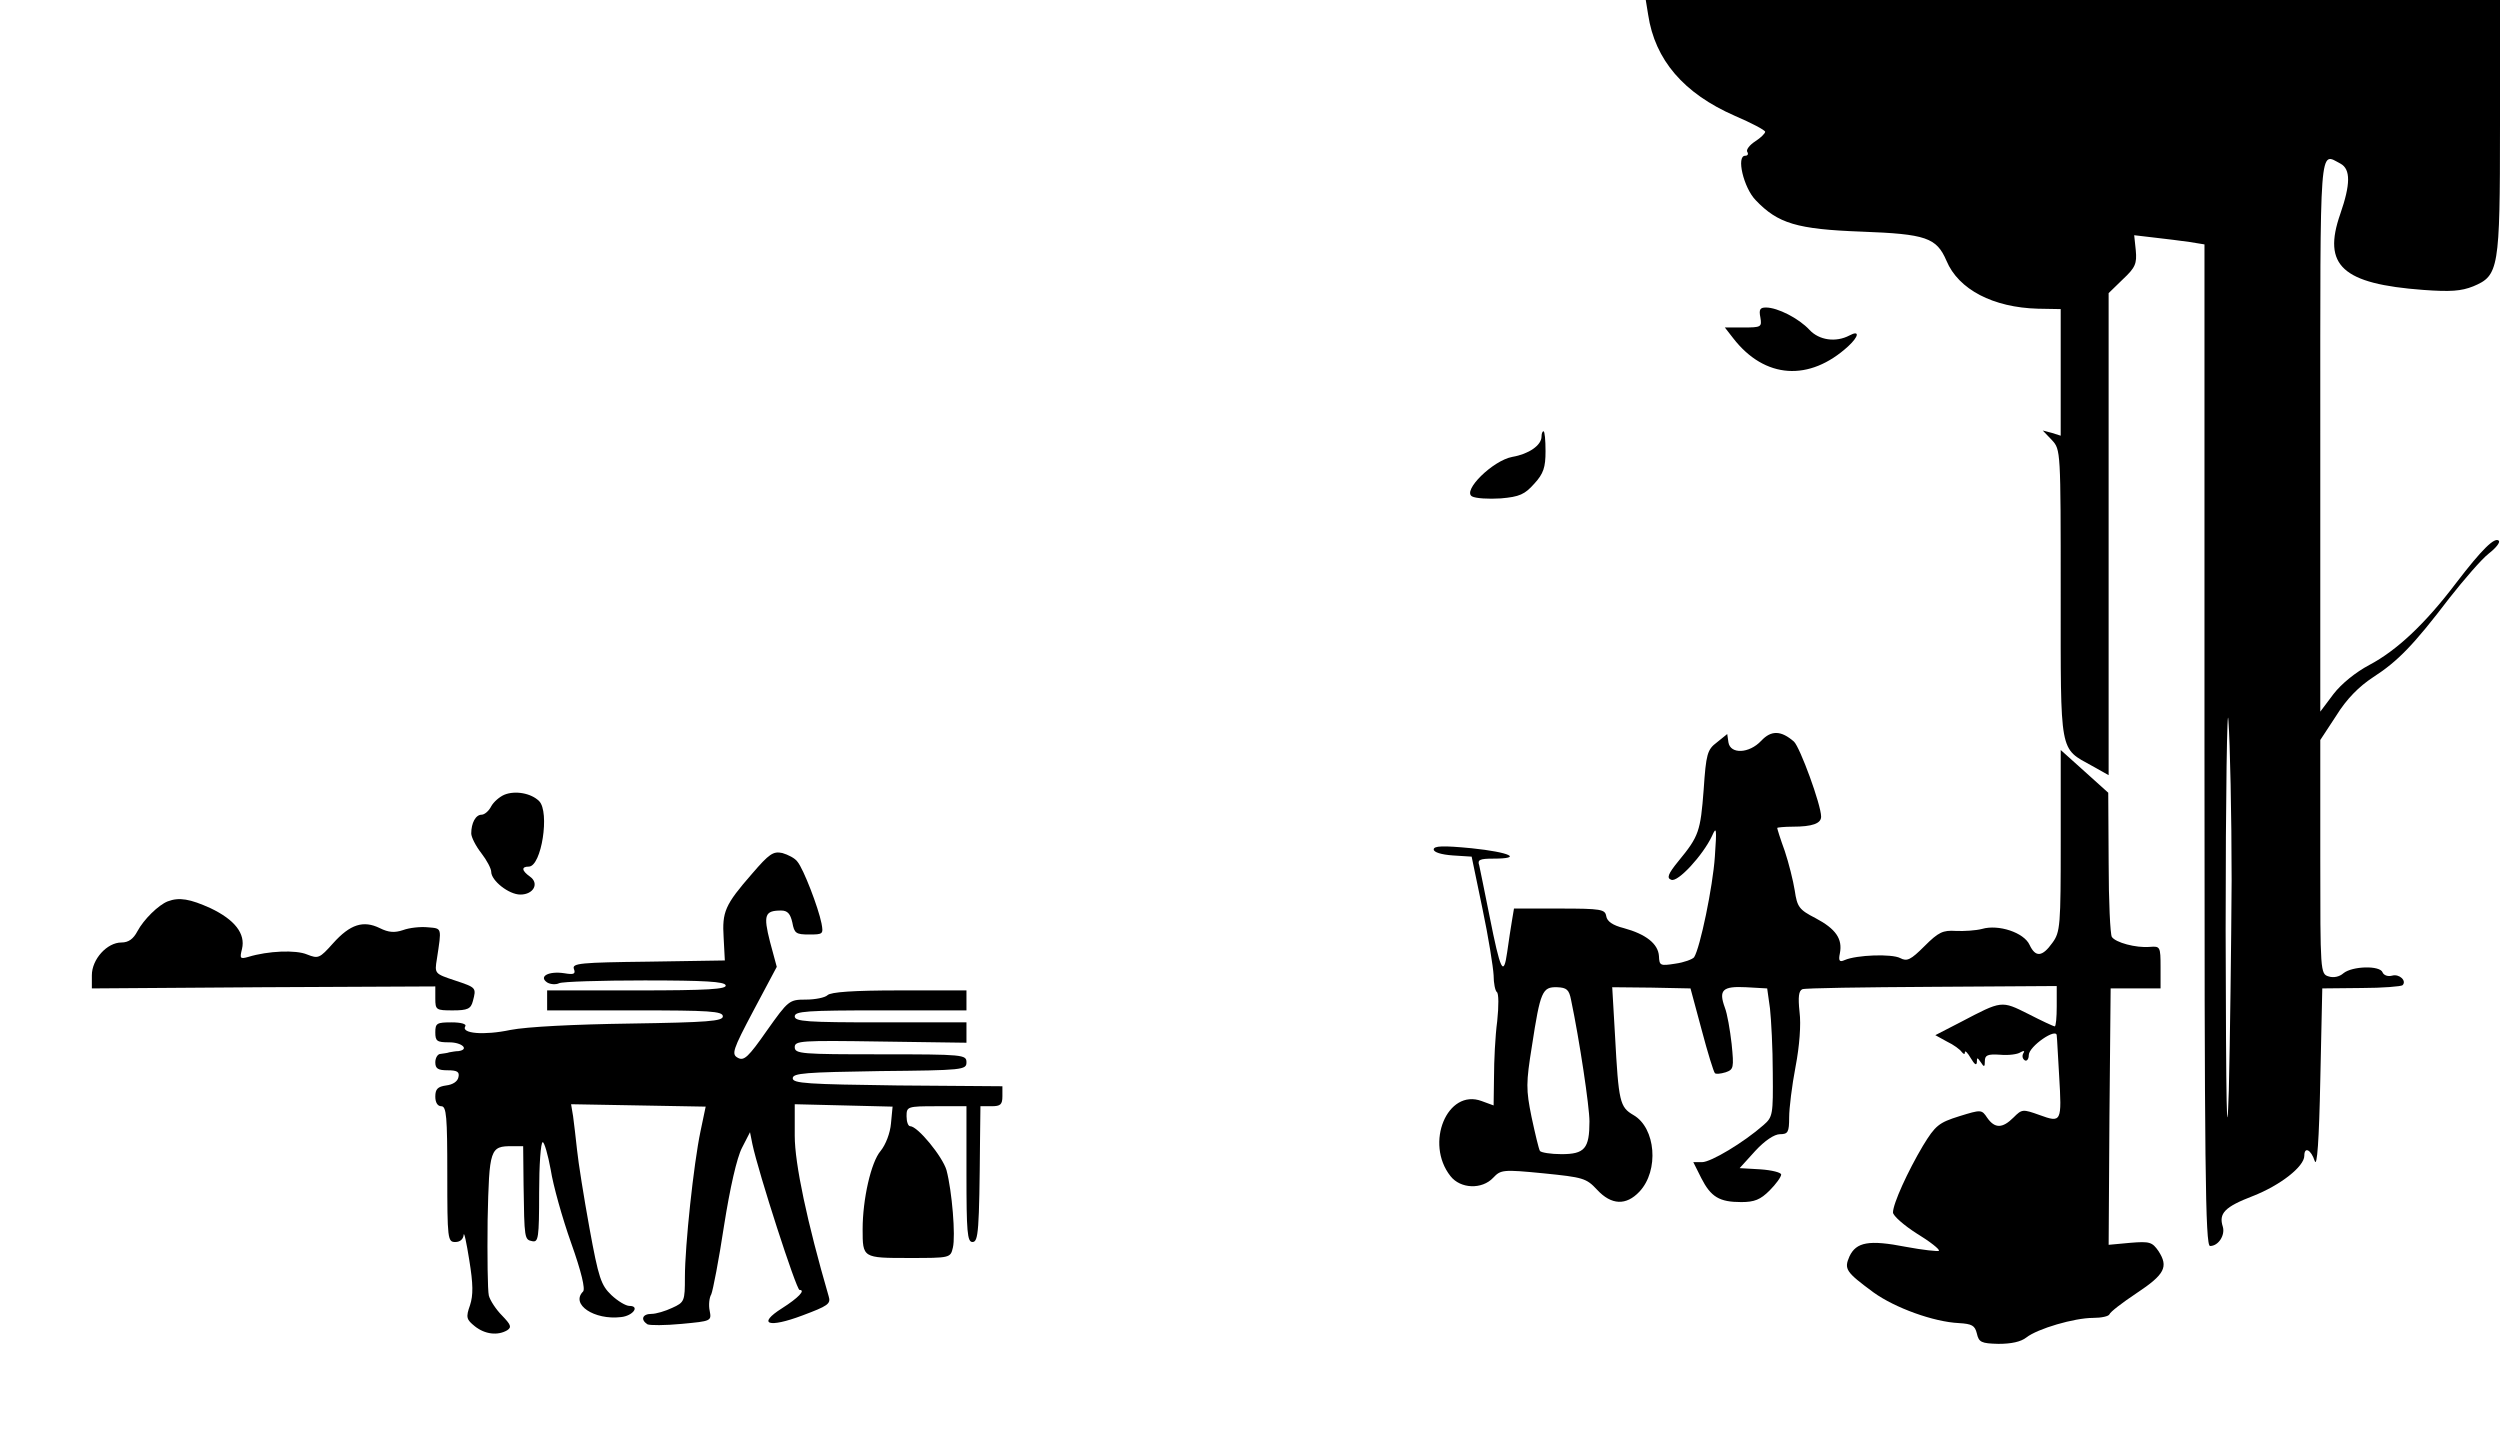 <?xml version="1.0" standalone="no"?>
<!DOCTYPE svg PUBLIC "-//W3C//DTD SVG 20010904//EN"
 "http://www.w3.org/TR/2001/REC-SVG-20010904/DTD/svg10.dtd">
<svg version="1.0" xmlns="http://www.w3.org/2000/svg"
 width="626pt" height="359pt" viewBox="0 0 626 359"
 preserveAspectRatio="xMidYMid meet">
<g transform="translate(0,359) scale(0.1,-0.1)"
fill="#000000" stroke="none">
<path d="M4127 3553 c17 -113 89 -197 217 -253 42 -18 76 -36 76 -40 0 -4 -11
-15 -25 -24 -14 -9 -23 -21 -20 -26 4 -6 1 -10 -5 -10 -23 0 -4 -80 26 -111
56 -59 104 -73 265 -79 162 -6 188 -15 213 -73 30 -72 117 -117 229 -120 l57
-1 0 -159 0 -158 -22 7 -23 6 23 -24 c22 -24 22 -25 22 -385 0 -406 -4 -385
79 -431 l41 -23 0 603 0 604 36 35 c31 29 35 39 32 72 l-4 38 51 -6 c27 -3 67
-8 88 -11 l37 -6 0 -1254 c0 -1058 2 -1254 14 -1254 21 0 38 27 32 48 -11 34
5 50 75 77 69 27 129 74 129 101 0 24 17 15 26 -13 6 -18 11 52 14 202 l5 230
98 1 c53 0 100 4 103 7 11 11 -8 29 -26 24 -11 -3 -21 1 -24 8 -6 18 -76 16
-98 -2 -10 -9 -25 -12 -37 -8 -21 6 -21 12 -21 299 l0 293 40 61 c26 42 57 73
92 96 62 40 101 80 191 198 37 47 81 98 99 112 18 14 29 28 25 32 -10 10 -42
-21 -107 -106 -78 -103 -149 -169 -217 -205 -34 -18 -70 -47 -90 -73 l-33 -44
0 691 c0 749 -3 709 51 681 25 -14 25 -51 -1 -126 -45 -129 5 -175 208 -190
68 -5 95 -3 125 9 64 27 67 42 67 402 l0 315 -1069 0 -1070 0 6 -37z m1461
-2168 c-1 -165 -4 -401 -7 -525 -5 -159 -7 -43 -8 400 0 344 4 580 7 525 4
-55 8 -235 8 -400z"/>
<path d="M4408 2795 c4 -24 2 -25 -43 -25 l-46 0 21 -27 c79 -102 191 -109
288 -20 27 25 29 41 3 27 -34 -18 -76 -12 -100 14 -27 29 -80 56 -109 56 -15
0 -18 -5 -14 -25z"/>
<path d="M3860 2497 c0 -22 -32 -44 -73 -51 -49 -9 -126 -85 -101 -99 9 -5 41
-7 72 -5 47 4 60 10 84 37 23 25 28 41 28 81 0 28 -2 50 -5 50 -3 0 -5 -6 -5
-13z"/>
<path d="M4410 1735 c-30 -32 -77 -34 -82 -4 l-3 21 -26 -21 c-24 -18 -27 -29
-33 -118 -8 -105 -12 -117 -63 -179 -27 -33 -30 -43 -18 -47 16 -7 79 61 102
110 11 25 12 19 7 -52 -5 -75 -37 -229 -52 -252 -4 -5 -25 -13 -47 -16 -38 -6
-40 -5 -41 19 -2 31 -33 55 -88 70 -28 7 -42 17 -44 30 -3 17 -12 19 -117 19
l-114 0 -5 -30 c-3 -16 -8 -52 -12 -79 -9 -64 -17 -47 -44 89 -12 61 -24 118
-26 128 -5 14 1 17 35 17 76 0 42 16 -54 26 -72 7 -95 6 -95 -3 0 -7 19 -13
48 -15 l47 -3 27 -130 c15 -71 27 -147 28 -167 0 -20 4 -39 8 -42 5 -3 5 -35
1 -73 -5 -37 -8 -100 -8 -140 l-1 -71 -30 11 c-86 32 -143 -106 -78 -188 25
-32 79 -34 107 -4 19 20 24 21 126 11 99 -10 107 -12 134 -41 36 -39 73 -40
106 -5 50 53 41 160 -15 192 -34 20 -37 32 -46 199 l-7 121 98 -1 98 -2 28
-104 c15 -57 30 -105 33 -108 2 -3 14 -2 27 2 20 7 21 11 15 71 -4 35 -11 76
-17 91 -16 44 -6 54 53 51 l53 -3 7 -50 c3 -27 7 -100 7 -161 1 -105 0 -111
-23 -131 -50 -44 -132 -93 -154 -93 l-22 0 20 -40 c24 -47 45 -60 100 -60 33
0 48 6 71 29 16 16 29 34 29 40 0 5 -23 11 -52 13 l-52 3 39 43 c24 26 48 42
62 42 20 0 23 5 23 42 0 23 7 80 16 127 10 52 14 106 10 137 -4 38 -2 53 7 57
7 3 153 5 325 6 l312 2 0 -51 c0 -27 -2 -50 -5 -50 -3 0 -33 14 -66 31 -68 34
-66 34 -169 -20 l-64 -33 29 -16 c17 -8 33 -20 37 -26 5 -6 8 -7 8 -1 0 6 7
-1 15 -15 9 -15 14 -19 15 -10 0 13 1 13 10 0 8 -13 10 -12 10 3 0 15 7 18 38
16 21 -2 44 1 51 6 9 5 12 4 7 -3 -3 -6 -2 -13 4 -17 5 -3 10 3 10 13 0 22 70
70 70 49 1 -7 3 -52 6 -100 7 -117 6 -119 -49 -99 -42 15 -44 15 -65 -6 -28
-28 -47 -28 -66 -1 -14 21 -15 21 -70 4 -51 -16 -60 -23 -91 -74 -38 -64 -75
-145 -75 -167 0 -8 27 -32 60 -53 33 -20 58 -40 55 -43 -3 -2 -40 2 -83 10
-92 18 -124 12 -141 -24 -14 -32 -9 -39 60 -90 54 -39 151 -74 214 -77 33 -2
40 -6 45 -26 5 -22 11 -25 54 -26 32 0 56 5 70 16 28 22 120 49 167 49 21 0
39 4 41 9 2 6 32 29 68 53 71 47 80 66 55 105 -16 23 -22 25 -71 21 l-54 -5 2
321 3 321 63 0 62 0 0 53 c0 52 -1 53 -27 51 -35 -3 -86 11 -95 25 -4 6 -8 90
-8 186 l-1 175 -60 54 -59 53 0 -227 c0 -213 -1 -229 -21 -256 -25 -35 -42
-37 -57 -5 -14 31 -78 52 -119 40 -15 -4 -45 -6 -66 -5 -32 2 -43 -3 -78 -38
-35 -35 -44 -39 -61 -30 -21 11 -109 8 -139 -5 -13 -6 -16 -2 -12 17 7 36 -10
61 -61 88 -41 21 -46 28 -52 69 -4 25 -15 69 -25 99 -11 30 -19 56 -19 58 0 1
18 3 39 3 49 0 71 8 71 25 0 30 -53 174 -68 188 -32 28 -57 29 -82 2z m-476
-649 c21 -100 46 -267 46 -304 0 -68 -12 -82 -70 -82 -27 0 -51 4 -54 8 -3 5
-12 43 -21 85 -14 69 -14 85 1 178 21 137 26 148 63 147 24 -1 30 -6 35 -32z"/>
<path d="M1263 1600 c-12 -5 -27 -18 -33 -29 -6 -12 -17 -21 -24 -21 -15 0
-26 -21 -26 -47 0 -9 11 -31 25 -49 14 -18 25 -39 25 -47 0 -22 44 -57 73 -57
33 0 48 28 24 45 -21 15 -22 25 -3 25 32 0 53 137 26 164 -20 20 -60 27 -87
16z"/>
<path d="M1883 1402 c-68 -78 -75 -95 -71 -160 l3 -57 -192 -3 c-169 -2 -191
-4 -186 -18 5 -13 0 -15 -24 -11 -39 6 -65 -8 -43 -23 8 -5 22 -6 30 -2 8 4
105 7 214 7 151 0 200 -3 203 -12 4 -10 -45 -13 -221 -13 l-226 0 0 -25 0 -25
220 0 c187 0 220 -2 220 -15 0 -12 -37 -15 -232 -18 -141 -2 -259 -8 -300 -16
-66 -14 -124 -9 -113 9 4 6 -11 10 -34 10 -37 0 -41 -2 -41 -25 0 -22 4 -25
35 -25 32 0 51 -18 23 -22 -7 0 -17 -2 -23 -3 -5 -2 -16 -3 -22 -4 -7 0 -13
-10 -13 -21 0 -16 7 -20 31 -20 24 0 30 -4 27 -17 -2 -11 -14 -19 -31 -21 -21
-3 -27 -9 -27 -28 0 -15 6 -24 15 -24 13 0 15 -26 15 -170 0 -163 1 -170 20
-170 12 0 20 7 21 18 1 9 7 -19 14 -63 10 -61 10 -88 2 -113 -11 -31 -9 -36
12 -53 25 -20 57 -24 81 -10 12 8 9 14 -13 37 -15 15 -30 38 -33 50 -3 13 -4
98 -3 189 4 180 6 185 62 185 l27 0 1 -97 c2 -135 2 -137 22 -141 15 -3 17 8
17 122 0 69 4 126 9 126 4 0 13 -31 20 -69 6 -39 29 -121 51 -183 26 -73 36
-116 30 -122 -32 -32 28 -72 95 -64 30 3 48 28 21 28 -9 0 -29 12 -45 27 -26
25 -32 42 -55 168 -14 77 -28 165 -31 195 -3 30 -8 69 -10 85 l-5 30 169 -3
168 -3 -13 -62 c-17 -81 -39 -286 -39 -365 0 -60 -1 -63 -32 -77 -17 -8 -40
-15 -52 -15 -22 0 -28 -14 -10 -26 6 -3 44 -3 86 1 74 7 75 7 70 33 -3 14 -1
33 4 41 4 9 19 86 32 172 15 95 32 170 45 195 l20 39 6 -30 c15 -71 110 -365
118 -365 16 0 -3 -20 -44 -46 -63 -40 -34 -50 51 -18 64 24 72 29 66 48 -54
186 -85 332 -85 402 l0 79 123 -3 122 -3 -4 -42 c-2 -24 -13 -53 -26 -69 -24
-28 -45 -121 -45 -196 0 -72 0 -72 116 -72 103 0 104 0 110 26 7 29 -2 141
-16 194 -10 34 -72 110 -91 110 -5 0 -9 11 -9 25 0 24 2 25 75 25 l75 0 0
-170 c0 -144 2 -170 15 -170 15 0 17 26 19 257 l1 83 28 0 c22 0 27 4 27 25
l0 25 -262 2 c-226 3 -263 5 -263 18 0 13 32 15 218 18 209 2 217 3 217 22 0
19 -7 20 -215 20 -198 0 -215 1 -215 18 0 16 16 17 215 14 l215 -3 0 26 0 25
-215 0 c-184 0 -215 2 -215 15 0 13 31 15 215 15 l215 0 0 25 0 25 -168 0
c-115 0 -172 -4 -180 -12 -6 -6 -31 -11 -54 -11 -42 0 -44 -2 -98 -78 -46 -66
-57 -76 -72 -68 -17 9 -14 19 39 119 l58 109 -17 63 c-17 67 -13 78 28 78 16
0 23 -8 28 -30 5 -27 9 -30 42 -30 35 0 36 1 31 28 -8 40 -45 136 -60 154 -6
9 -24 18 -38 22 -23 5 -33 -2 -76 -52z"/>
<path d="M420 1333 c-23 -9 -60 -45 -76 -75 -10 -19 -22 -28 -40 -28 -36 0
-74 -42 -74 -82 l0 -33 430 3 430 2 0 -30 c0 -29 2 -30 44 -30 37 0 45 4 50
23 9 34 9 34 -45 52 -51 17 -51 17 -45 54 12 79 13 76 -22 79 -19 2 -47 -1
-63 -7 -21 -7 -36 -6 -58 5 -41 20 -74 10 -117 -38 -34 -38 -37 -39 -65 -28
-28 12 -98 9 -147 -6 -21 -6 -22 -4 -16 20 9 38 -18 73 -79 102 -51 23 -78 28
-107 17z"/>
</g>
</svg>
